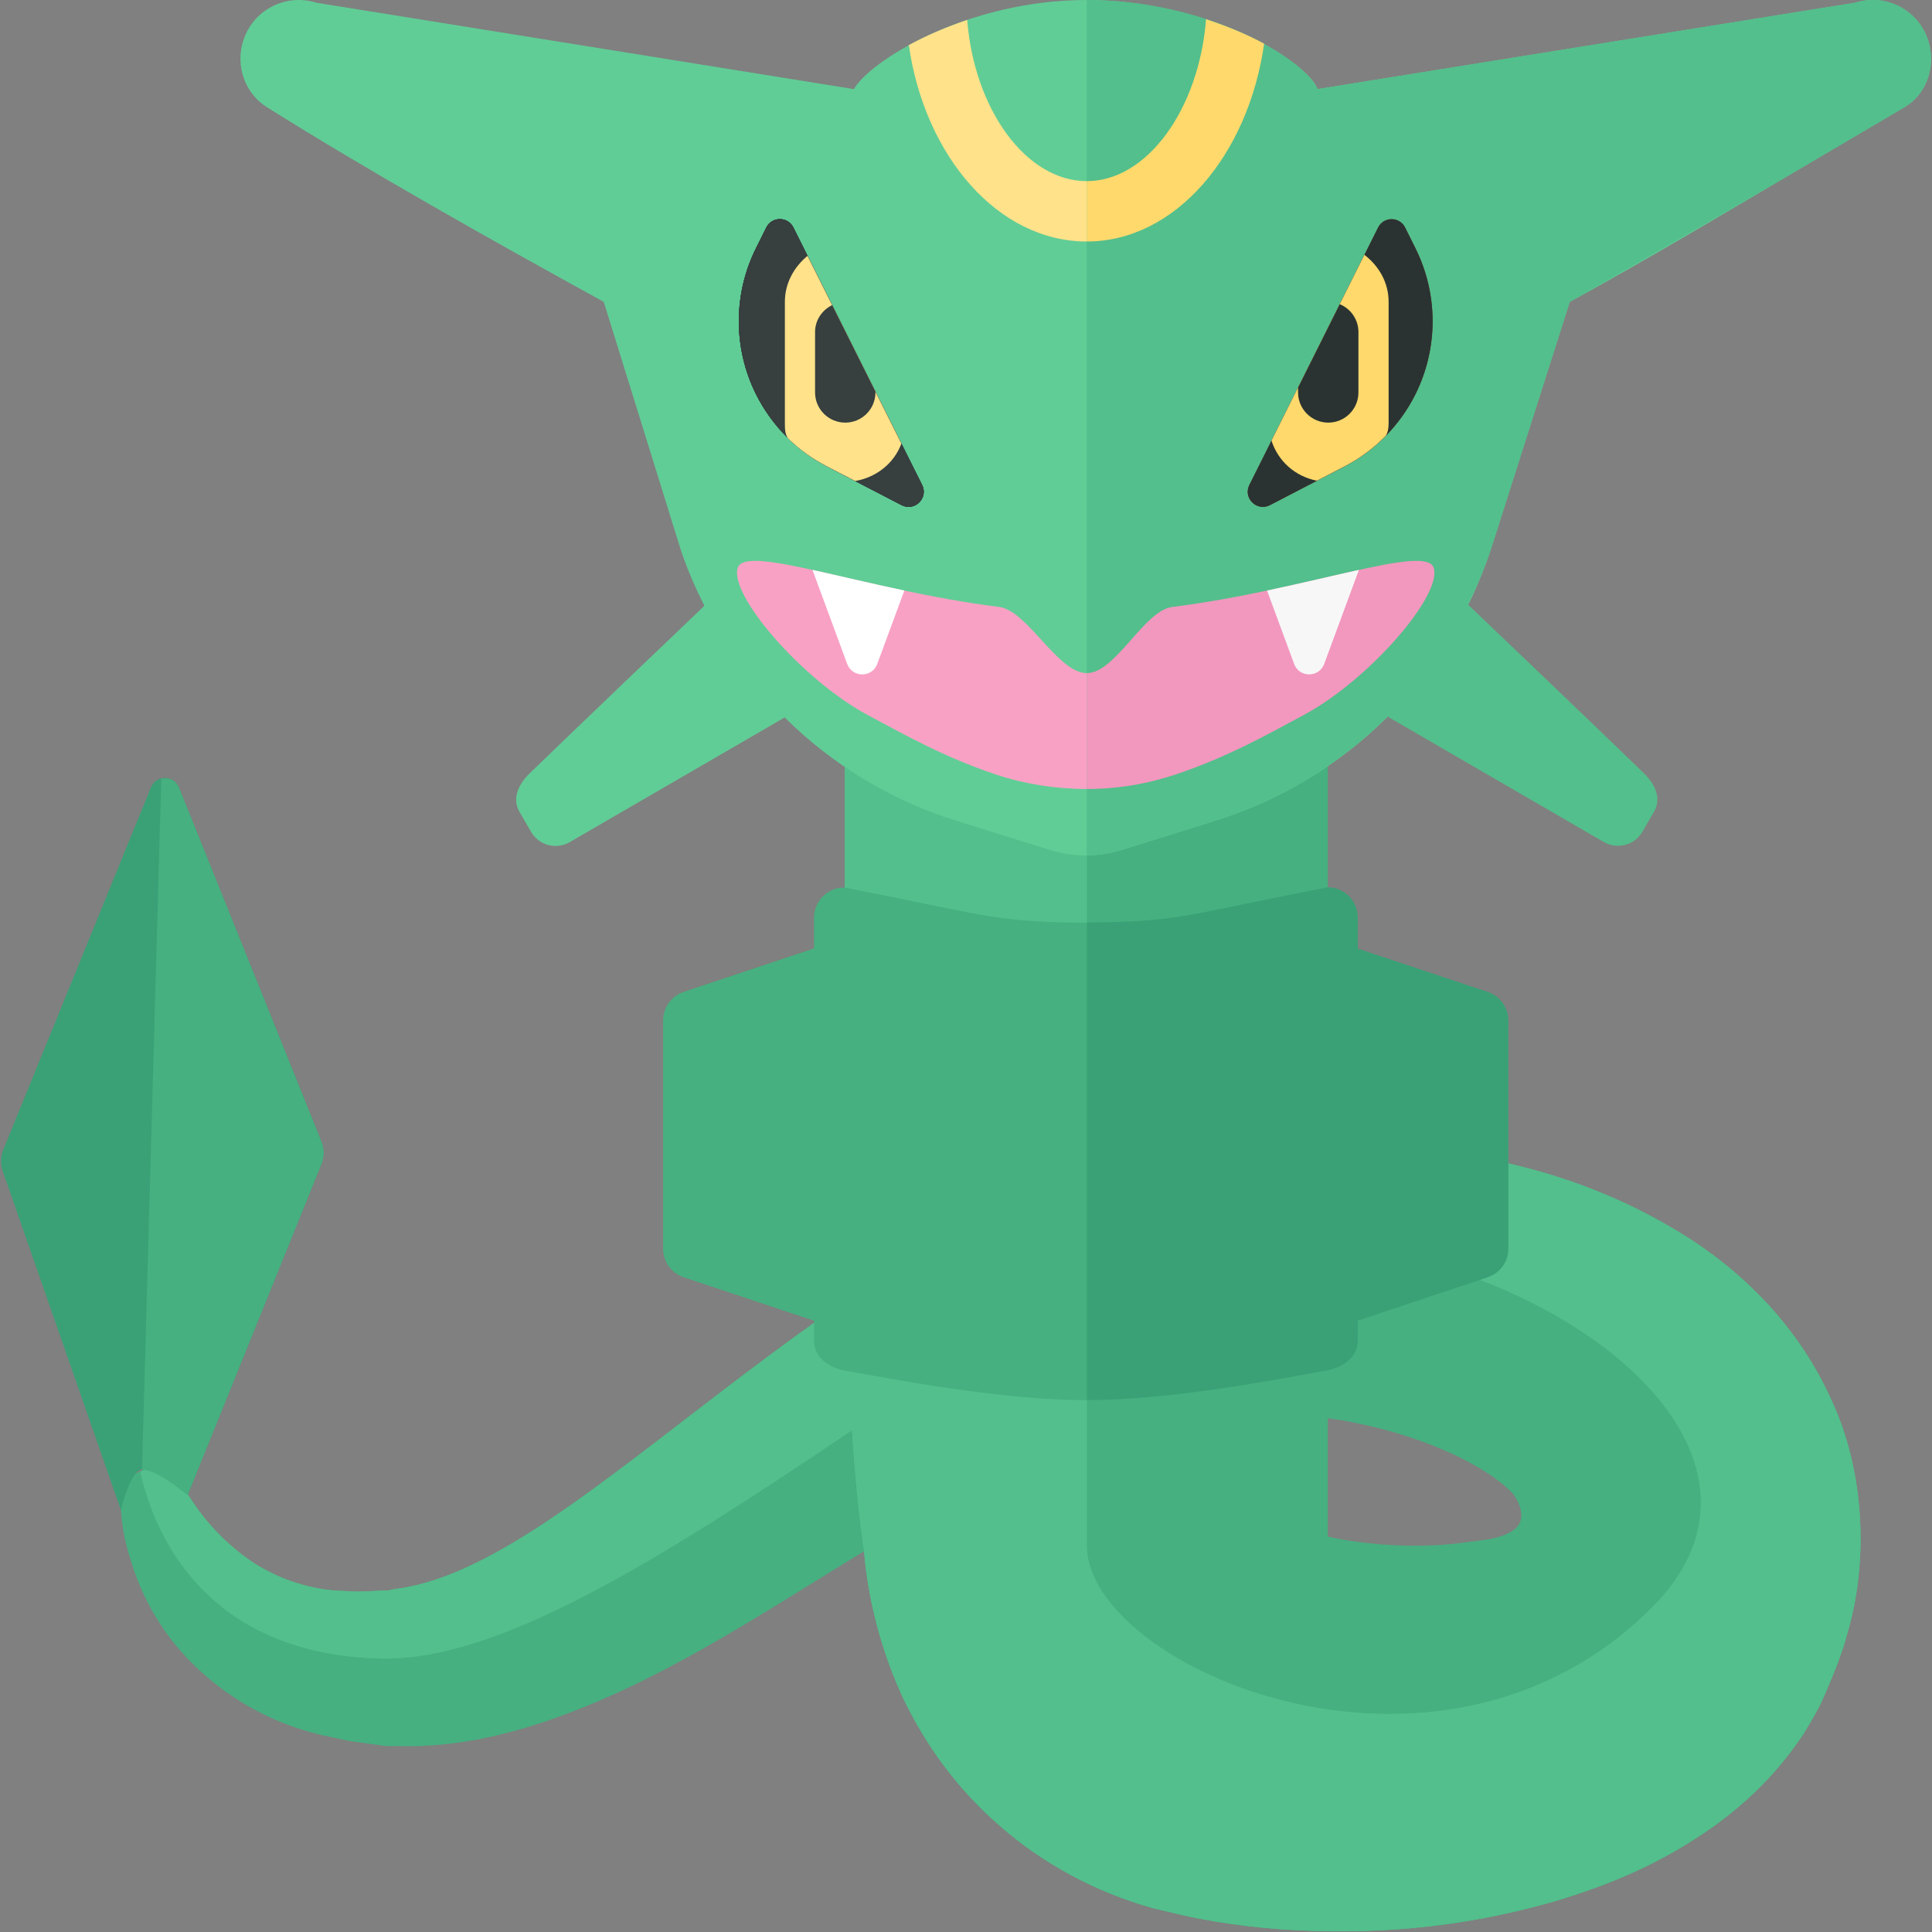 <?xml version="1.0" encoding="utf-8"?>
<!-- Generator: Adobe Illustrator 23.0.2, SVG Export Plug-In . SVG Version: 6.00 Build 0)  -->
<svg version="1.1" xmlns="http://www.w3.org/2000/svg" xmlns:xlink="http://www.w3.org/1999/xlink" x="0px" y="0px" width="32px"
	 height="32px" viewBox="0 0 32 32" enable-background="new 0 0 32 32" xml:space="preserve">
<rect x="0" y="0" width="32" height="32" fill="#808080" stroke="none"/>
<g id="labels">
</g>
<g id="icons">
	<g>
		<path fill="#46B080" d="M30.341,23.206c-0.543-1.217-1.427-2.075-2.295-2.65c-1.77-1.15-3.562-1.474-5.243-1.594
			c-0.274-0.017-0.541-0.015-0.811-0.017v-8.325c-1.063,0.876-2.464,1.413-4.005,1.413c-1.536,0-2.934-0.534-3.995-1.405v10.935
			c-0.119,0.081-0.245,0.16-0.36,0.241c-2.314,1.638-4.14,3.296-5.747,4.082c-0.397,0.195-0.771,0.328-1.117,0.397
			c-0.088,0.023-0.171,0.026-0.255,0.042c0,0-0.063,0.01-0.079,0.013c0.138,0.003,0.032,0.001,0.049,0.002l-0.044,0.002
			l-0.175,0.007c-0.116,0.005-0.23,0.009-0.343,0.014l-0.2-0.01c-0.596-0.01-1.128-0.215-1.519-0.466
			c-0.802-0.534-1.107-1.2-1.094-1.128c-0.069-0.306-0.373-0.497-0.679-0.428c-0.306,0.069-0.497,0.373-0.428,0.679
			c0.01,0.024,0.004,0.245,0.105,0.632c0.105,0.38,0.286,0.96,0.784,1.583c0.499,0.613,1.317,1.254,2.453,1.517
			c0.149,0.031,0.301,0.063,0.455,0.096c0.112,0.015,0.225,0.031,0.341,0.047l0.174,0.024c0,0,0.044,0.006,0.055,0.008L6.45,28.92
			l0.029,0l0.115,0.001c0.152-0.002,0.312,0.006,0.466-0.007c0.627-0.033,1.254-0.167,1.855-0.362
			c1.952-0.638,3.642-1.793,5.397-2.858c0.068,0.825,0.302,1.702,0.66,2.458c0.358,0.743,0.881,1.478,1.588,2.089
			c0.698,0.615,1.586,1.104,2.555,1.369c0.156,0.037,0.314,0.074,0.474,0.112c0.22,0.052,0.365,0.072,0.552,0.107
			c0.353,0.057,0.71,0.1,1.07,0.127c1.441,0.095,2.924,0.004,4.571-0.473c0.824-0.252,1.699-0.584,2.65-1.267
			c0.471-0.347,0.969-0.802,1.399-1.438c0.054-0.075,0.105-0.165,0.155-0.249l0.074-0.129l0.036-0.065l0.07-0.134l0.099-0.229
			c0.104-0.237,0.267-0.648,0.329-0.904C30.94,25.911,30.901,24.414,30.341,23.206z M25.093,25.324
			c-0.015,0.013-0.031,0.025-0.049,0.036c-0.223,0.14-0.492,0.146-0.744,0.183c-0.742,0.109-1.62,0.06-2.305-0.091
			c-0.001,0-0.001-0.002-0.002-0.003v-1.958c0.097,0.016,0.198,0.025,0.293,0.044c1.141,0.208,2.206,0.656,2.732,1.162
			c0.098,0.094,0.168,0.246,0.179,0.379C25.205,25.179,25.166,25.261,25.093,25.324z"/>
		<g>
			<g>
				<polygon fill="#53BF8C" points="21.988,10.625 21.977,10.634 21.988,10.63 				"/>
				<path fill="#53BF8C" d="M30.341,23.206c-0.543-1.217-1.427-2.075-2.295-2.65c-1.77-1.15-3.562-1.474-5.243-1.594
					c-0.274-0.017-0.541-0.015-0.811-0.017l-0.002,1.644c4.106,0.437,7.89,3.519,5.372,6.038C23.816,30.174,18,27.596,18,25.602
					V12.034c-1.536,0-2.946-0.534-4.007-1.405v10.935c-0.119,0.081-0.245,0.16-0.36,0.241c-2.314,1.638-4.14,3.296-5.747,4.082
					c-0.397,0.195-0.771,0.328-1.117,0.397c-0.088,0.023-0.171,0.026-0.255,0.042c0,0-0.063,0.01-0.079,0.013
					c0.138,0.003,0.032,0.001,0.049,0.002l-0.044,0.002l-0.175,0.007c-0.116,0.005-0.23,0.009-0.343,0.014l-0.2-0.01
					c-0.596-0.01-1.128-0.215-1.519-0.466c-0.802-0.534-1.107-1.2-1.094-1.128c-0.069-0.306-0.373-0.497-0.679-0.428
					c-0.039,0.009-0.07,0.031-0.106,0.047c0.352,1.531,1.482,3.028,3.976,3.091c1.926,0.048,4.542-1.576,7.812-3.781
					c0.046,0.702,0.11,1.4,0.199,2.003c0.068,0.825,0.302,1.702,0.66,2.458c0.358,0.743,0.881,1.478,1.588,2.089
					c0.698,0.615,1.586,1.104,2.555,1.369c0.156,0.037,0.314,0.074,0.474,0.112c0.22,0.052,0.365,0.072,0.552,0.107
					c0.353,0.057,0.71,0.1,1.07,0.127c1.441,0.095,2.924,0.004,4.571-0.473c0.824-0.252,1.699-0.584,2.65-1.267
					c0.471-0.347,0.969-0.802,1.399-1.438c0.054-0.075,0.105-0.165,0.155-0.249l0.074-0.129l0.036-0.065l0.07-0.134l0.099-0.229
					c0.104-0.237,0.267-0.648,0.329-0.904C30.94,25.911,30.901,24.414,30.341,23.206z"/>
			</g>
			<g>
				<polygon fill="#DCF2FD" points="21.988,10.625 21.977,10.634 21.988,10.63 				"/>
				<path fill="#53BF8C" d="M30.341,23.206c-0.543-1.217-1.427-2.075-2.295-2.65c-1.77-1.15-3.562-1.474-5.243-1.594
					c-0.274-0.017-0.541-0.015-0.811-0.017l-0.002,1.644c4.106,0.437,7.89,3.519,5.372,6.038C23.816,30.174,18,27.596,18,25.602
					V12.034c-1.536,0-2.946-0.534-4.007-1.405v10.935c-0.119,0.081-0.245,0.16-0.36,0.241c-2.314,1.638-4.14,3.296-5.747,4.082
					c-0.397,0.195-0.771,0.328-1.117,0.397c-0.088,0.023-0.171,0.026-0.255,0.042c0,0-0.063,0.01-0.079,0.013
					c0.138,0.003,0.032,0.001,0.049,0.002l-0.044,0.002l-0.175,0.007c-0.116,0.005-0.23,0.009-0.343,0.014l-0.2-0.01
					c-0.596-0.01-1.128-0.215-1.519-0.466c-0.802-0.534-1.107-1.2-1.094-1.128c-0.069-0.306-0.373-0.497-0.679-0.428
					c-0.039,0.009-0.07,0.031-0.106,0.047c0.352,1.531,1.482,3.028,3.976,3.091c1.926,0.048,4.542-1.576,7.812-3.781
					c0.046,0.702,0.11,1.4,0.199,2.003c0.068,0.825,0.302,1.702,0.66,2.458c0.358,0.743,0.881,1.478,1.588,2.089
					c0.698,0.615,1.586,1.104,2.555,1.369c0.156,0.037,0.314,0.074,0.474,0.112c0.22,0.052,0.365,0.072,0.552,0.107
					c0.353,0.057,0.71,0.1,1.07,0.127c1.441,0.095,2.924,0.004,4.571-0.473c0.824-0.252,1.699-0.584,2.65-1.267
					c0.471-0.347,0.969-0.802,1.399-1.438c0.054-0.075,0.105-0.165,0.155-0.249l0.074-0.129l0.036-0.065l0.07-0.134l0.099-0.229
					c0.104-0.237,0.267-0.648,0.329-0.904C30.94,25.911,30.901,24.414,30.341,23.206z"/>
			</g>
		</g>
		<path fill="#3AA176" d="M24.641,16.429l-2.152-0.717v-0.516c0-0.276-0.224-0.5-0.5-0.5l-0.877,0.175
			c-1.361,0.272-1.731,0.408-3.112,0.408v7.911c1.333,0,2.995-0.31,3.989-0.495c0.271-0.051,0.5-0.224,0.5-0.5v-0.322l2.152-0.717
			c0.204-0.068,0.342-0.259,0.342-0.474v-3.779C24.983,16.688,24.845,16.497,24.641,16.429z"/>
		<path fill="#46B080" d="M18,15.283c-1.381,0-1.78-0.136-3.14-0.408l-0.877-0.175c-0.276,0-0.5,0.224-0.5,0.5v0.51l-2.158,0.719
			c-0.204,0.068-0.342,0.259-0.342,0.474v3.779c0,0.215,0.138,0.406,0.342,0.474l2.158,0.719v0.323c0,0.276,0.228,0.45,0.5,0.5
			c0.988,0.182,2.684,0.493,4.017,0.493V15.283z"/>
		<path fill="#3AA176" d="M2.5,13.041l-2.446,6.003c-0.046,0.113-0.049,0.238-0.009,0.353l1.957,5.614c0,0,0.146-0.61,0.322-0.667
			c0.211-0.069,0.784,0.416,0.784,0.416l2.215-5.479c0.049-0.12,0.049-0.254,0-0.374l-2.361-5.865
			C2.879,12.834,2.585,12.833,2.5,13.041z"/>
		<path fill="#46B080" d="M2.963,13.042c-0.051-0.128-0.18-0.168-0.292-0.139L2.352,24.349c0.226-0.032,0.756,0.412,0.756,0.412
			l2.215-5.479c0.049-0.12,0.049-0.254,0-0.374L2.963,13.042z"/>
		<path fill="#60CD96" d="M31.938,0.677l-0.002-0.006c-0.161-0.507-0.702-0.787-1.209-0.626l-8.906,1.431C21.687,1.042,20,0,18,0
			s-3.604,1.021-3.856,1.476L5.239,0.045C4.732-0.115,4.191,0.165,4.03,0.671L4.028,0.677c-0.131,0.414,0.027,0.869,0.395,1.1
			C6.125,2.844,8.125,3.969,10,5l1.273,4.099c0.107,0.324,0.243,0.634,0.394,0.935c-0.515,0.492-2.228,2.127-2.893,2.774
			c-0.185,0.18-0.299,0.415-0.17,0.638l0.193,0.333c0.129,0.223,0.415,0.299,0.638,0.17l3.555-2.062
			c0.002-0.001,0.003-0.003,0.005-0.005c0.786,0.779,1.754,1.372,2.84,1.711l1.552,0.485c0.388,0.121,0.804,0.121,1.192,0
			l1.552-0.485c2.157-0.673,3.855-2.346,4.562-4.492L26,5c1.689-0.921,3.756-2.184,5.543-3.224
			C31.918,1.558,32.069,1.091,31.938,0.677z"/>
		<path fill="#53BF8C" d="M31.938,0.677l-0.002-0.006c-0.161-0.507-0.702-0.787-1.209-0.626l-8.906,1.431C21.6,0.965,20,0,18,0
			v14.167c0.201,0,0.385-0.03,0.579-0.091l1.552-0.485c1.093-0.341,2.067-0.941,2.855-1.727C22.995,11.87,23,11.88,23.01,11.885
			l3.555,2.062c0.223,0.129,0.508,0.053,0.638-0.17l0.193-0.333c0.129-0.223,0.015-0.458-0.169-0.638
			c-0.673-0.654-2.424-2.327-2.915-2.795c0.146-0.294,0.278-0.597,0.382-0.913L26,5c1.689-0.971,3.575-2.053,5.543-3.224
			C31.916,1.555,32.069,1.091,31.938,0.677z"/>
		<g>
			<g>
				<path fill="#FFCF6E" d="M20.693,8.033l2.133-4.265c0.092-0.184,0.355-0.184,0.447,0l0.17,0.341c0.381,0.763,0.381,1.661,0,2.424
					v0c-0.256,0.512-0.668,0.93-1.176,1.194l-1.235,0.641C20.817,8.478,20.585,8.249,20.693,8.033z"/>
				<path fill="#FFCF6E" d="M22.677,6.511c0-0.246-0.002-1.059-0.357-1.233l-0.637,1.273c0.018,0.279,0.229,0.71,0.493,0.71
					C22.453,7.261,22.677,6.787,22.677,6.511z"/>
			</g>
			<g>
				<path fill="#2B3332" d="M20.693,8.033l2.133-4.265c0.092-0.184,0.355-0.184,0.447,0l0.17,0.341c0.381,0.763,0.381,1.661,0,2.424
					v0c-0.256,0.512-0.668,0.93-1.176,1.194l-1.235,0.641C20.817,8.478,20.585,8.249,20.693,8.033z"/>
				<path fill="#2B3332" d="M22.677,6.511c0-0.246-0.002-1.059-0.357-1.233l-0.637,1.273c0.018,0.279,0.229,0.71,0.493,0.71
					C22.453,7.261,22.677,6.787,22.677,6.511z"/>
			</g>
		</g>
		<path fill="#F297BE" d="M18,11.149v1.919c0.51,0,1.003-0.082,1.49-0.246c0.822-0.277,1.481-0.643,2.113-0.984
			c1.084-0.586,2.282-1.978,2.145-2.43c-0.126-0.413-2.093,0.362-4.33,0.645C18.946,10.111,18.48,11.149,18,11.149z"/>
		<path fill="#F7F7F7" d="M20.986,9.781l0.449,1.216c0.085,0.231,0.412,0.231,0.498,0l0.575-1.558
			C22.077,9.534,21.56,9.66,20.986,9.781z"/>
		<path fill="#F8A1C4" d="M18,11.149v1.919c-0.51,0-1.038-0.082-1.524-0.246c-0.822-0.277-1.481-0.643-2.113-0.984
			c-1.084-0.586-2.282-1.978-2.145-2.43c0.126-0.413,2.093,0.362,4.33,0.645C17.019,10.111,17.52,11.149,18,11.149z"/>
		<path fill="#FFFFFF" d="M14.979,9.781l-0.449,1.216c-0.085,0.231-0.412,0.231-0.498,0l-0.575-1.558
			C13.889,9.534,14.406,9.66,14.979,9.781z"/>
		<g>
			<g>
				<path fill="#373F3F" d="M15.273,8.033L13.14,3.767c-0.092-0.184-0.355-0.184-0.447,0l-0.17,0.341
					c-0.381,0.763-0.381,1.661,0,2.424l0,0c0.256,0.512,0.668,0.93,1.176,1.194l1.235,0.641C15.149,8.478,15.381,8.249,15.273,8.033
					z"/>
			</g>
			<g>
				<path fill="#373F3F" d="M15.273,8.033L13.14,3.767c-0.092-0.184-0.355-0.184-0.447,0l-0.17,0.341
					c-0.381,0.763-0.381,1.661,0,2.424l0,0c0.256,0.512,0.668,0.93,1.176,1.194l1.235,0.641C15.149,8.478,15.381,8.249,15.273,8.033
					z"/>
			</g>
		</g>
		<path fill="#2B3332" d="M20.693,8.033l2.133-4.265c0.092-0.184,0.355-0.184,0.447,0l0.17,0.341c0.381,0.763,0.381,1.661,0,2.424v0
			c-0.256,0.512-0.668,0.93-1.176,1.194l-1.235,0.641C20.817,8.478,20.585,8.249,20.693,8.033z"/>
		<g>
			<g>
				<path fill="#373F3F" d="M15.273,8.033L13.14,3.767c-0.092-0.184-0.355-0.184-0.447,0l-0.17,0.341
					c-0.381,0.763-0.381,1.661,0,2.424l0,0c0.256,0.512,0.668,0.93,1.176,1.194l1.235,0.641C15.149,8.478,15.381,8.249,15.273,8.033
					z"/>
			</g>
			<g>
				<path fill="#373F3F" d="M15.273,8.033L13.14,3.767c-0.092-0.184-0.355-0.184-0.447,0l-0.17,0.341
					c-0.381,0.763-0.381,1.661,0,2.424l0,0c0.256,0.512,0.668,0.93,1.176,1.194l1.235,0.641C15.149,8.478,15.381,8.249,15.273,8.033
					z"/>
			</g>
		</g>
		<path fill="#FFE28A" d="M13.375,4.238C13.152,4.422,13,4.689,13,5v2c0,0.09,0,0.194,0.053,0.261
			c0.191,0.187,0.406,0.341,0.646,0.465l0.465,0.241c0.353-0.061,0.644-0.292,0.766-0.62L13.375,4.238z"/>
		<path fill="#373F3F" d="M13.783,5.054C13.617,5.135,13.5,5.302,13.5,5.5v1C13.5,6.776,13.724,7,14,7s0.5-0.224,0.5-0.5V6.487
			L13.783,5.054z"/>
		<path fill="#FFD96C" d="M23,5c0-0.322-0.163-0.596-0.401-0.779L21.06,7.298c0.11,0.343,0.393,0.593,0.752,0.664l0.455-0.236
			c0.257-0.133,0.486-0.304,0.686-0.508C22.994,7.151,23,7.076,23,7V5z"/>
		<path fill="#2B3332" d="M22.5,6.5v-1c0-0.209-0.128-0.387-0.31-0.462l-0.69,1.38V6.5C21.5,6.776,21.724,7,22,7
			S22.5,6.776,22.5,6.5z"/>
		<path fill="#FFD96C" d="M20.938,0.724c-0.275-0.15-0.593-0.283-0.962-0.406C19.862,1.793,19.009,3,18,3v1
			C19.465,4,20.675,2.575,20.938,0.724z"/>
		<path fill="#FFE28A" d="M18,4V3c-1.009,0-1.865-1.195-1.98-2.67c-0.368,0.124-0.691,0.266-0.967,0.417C15.318,2.595,16.536,4,18,4
			z"/>
	</g>
</g>
</svg>

